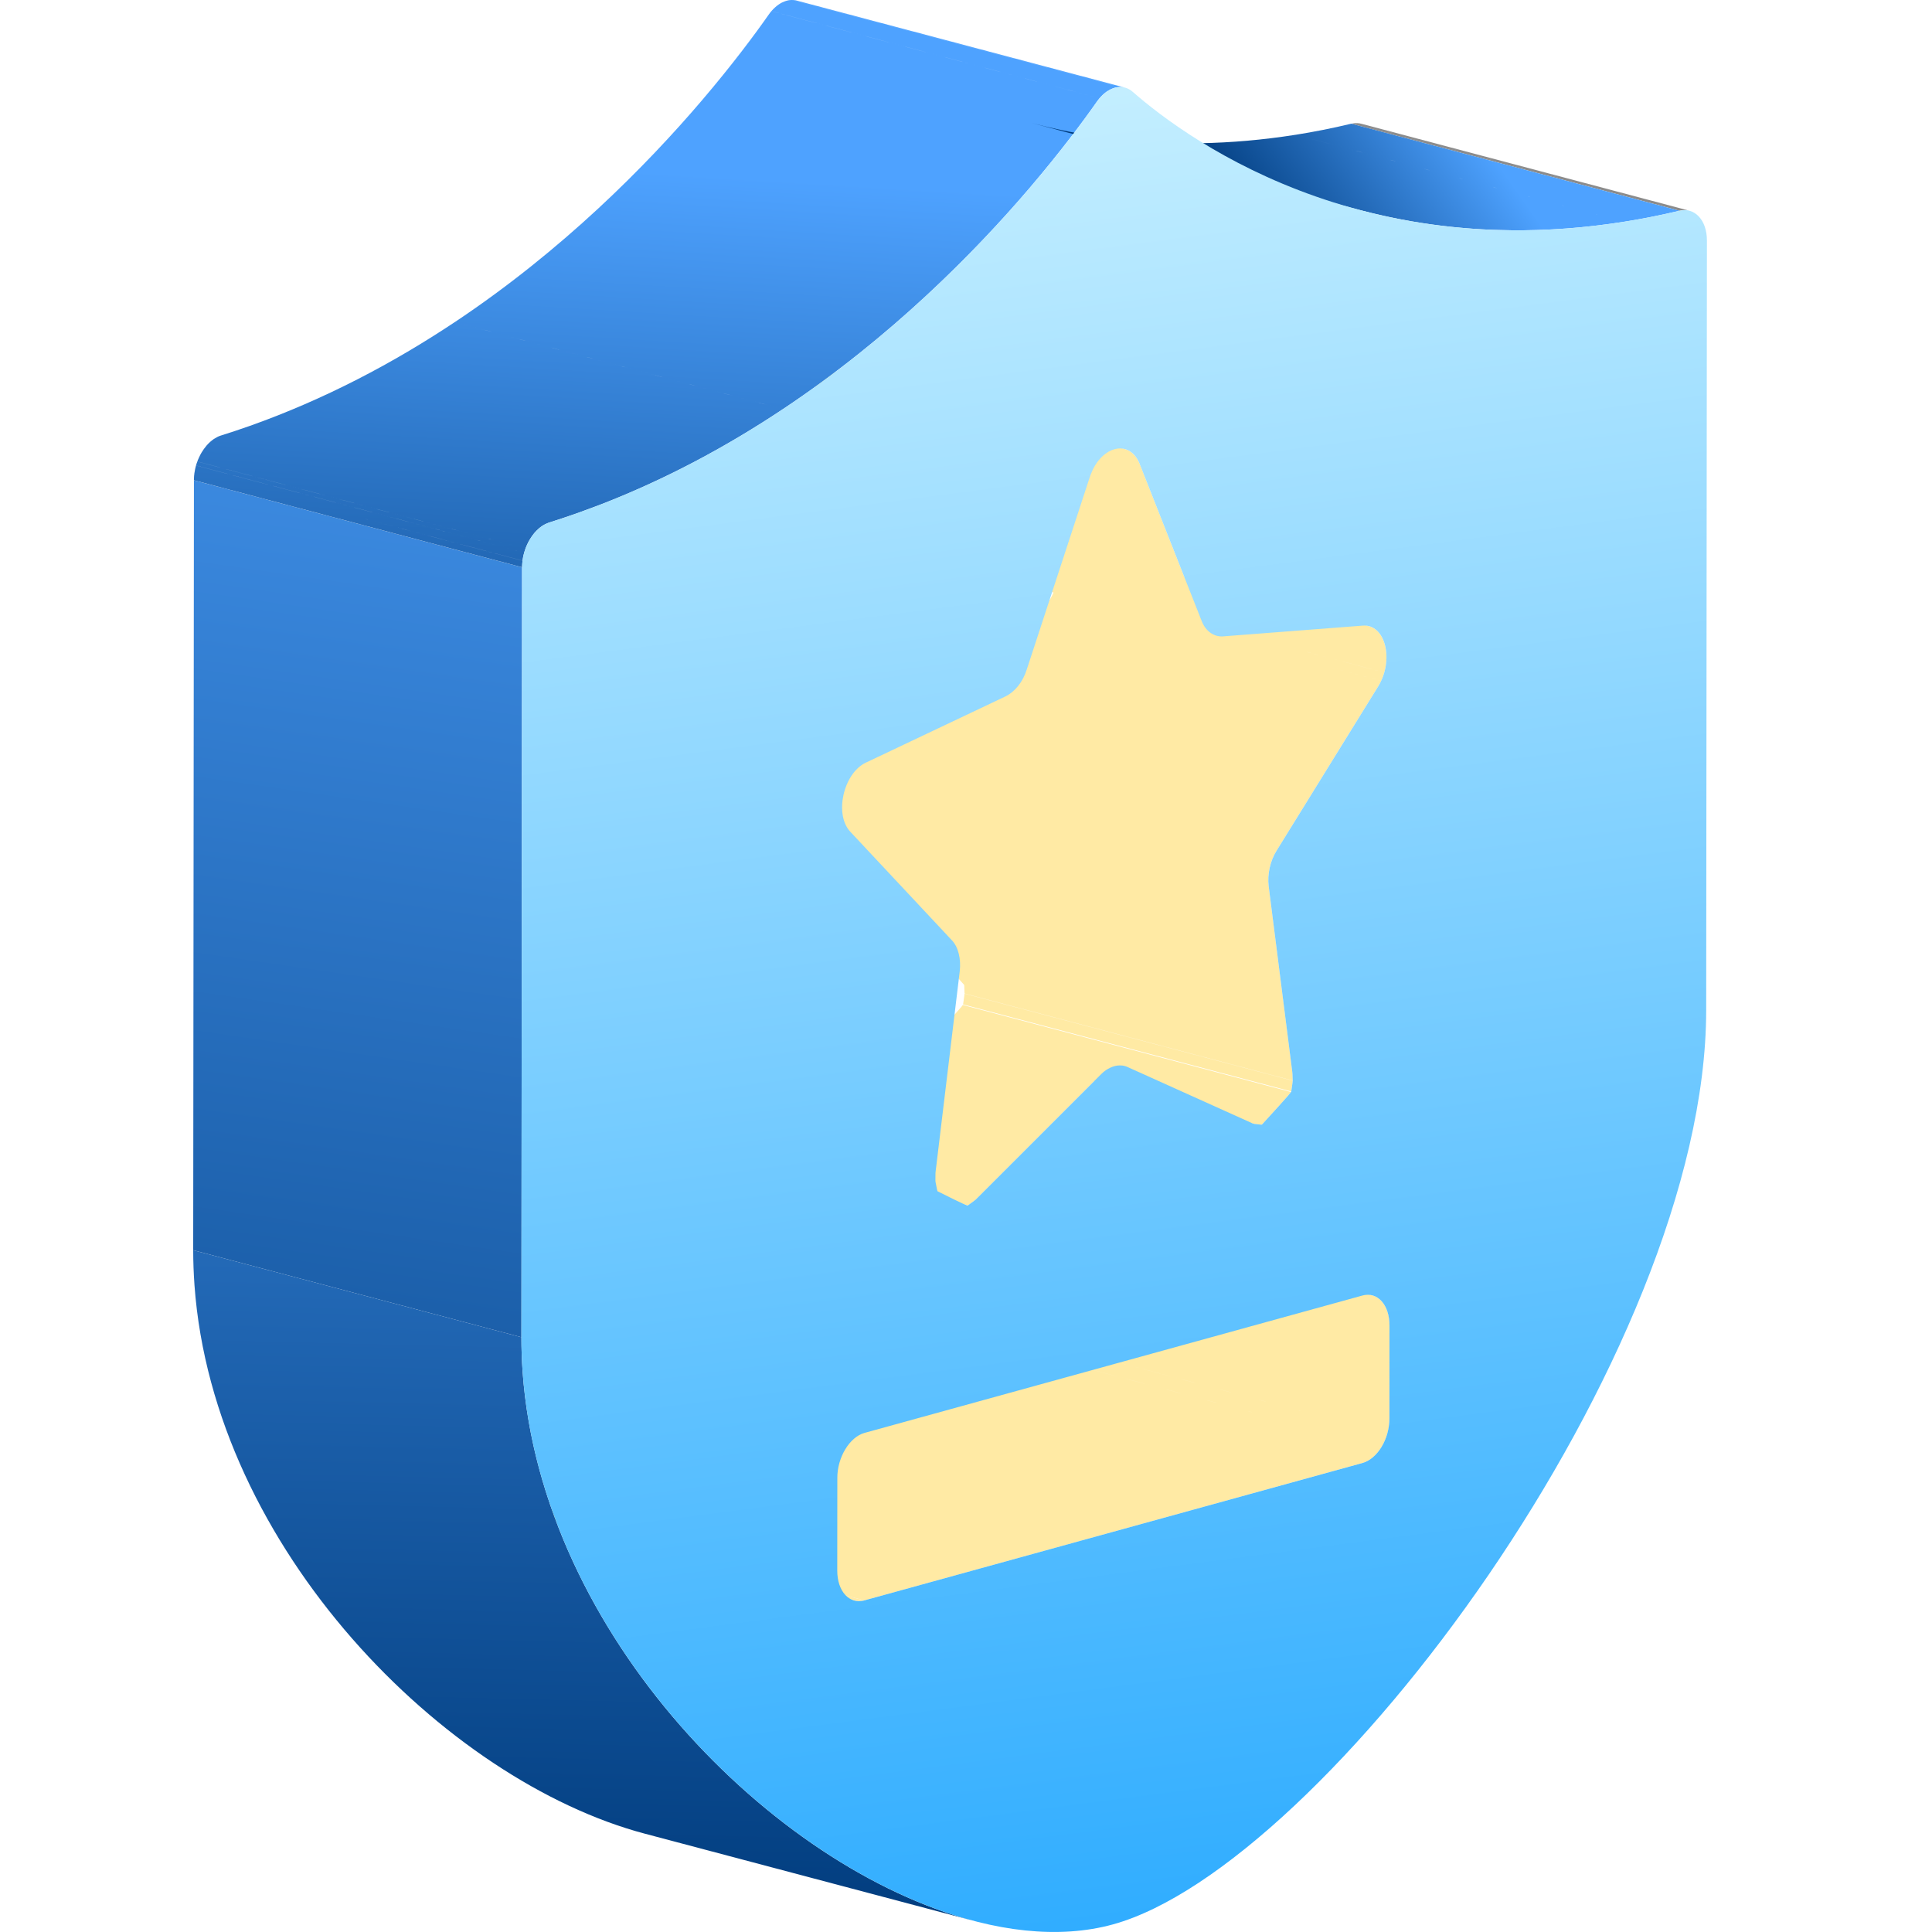 <?xml version="1.0" encoding="UTF-8"?>
<svg width="50px" height="50px" viewBox="0 0 50 50" version="1.1" xmlns="http://www.w3.org/2000/svg" xmlns:xlink="http://www.w3.org/1999/xlink">
    <title>公安备案</title>
    <defs>
        <linearGradient x1="87.556%" y1="104.596%" x2="93.99%" y2="-121.509%" id="linearGradient-1">
            <stop stop-color="#003B7C" offset="0%"></stop>
            <stop stop-color="#4EA2FF" offset="100%"></stop>
        </linearGradient>
        <linearGradient x1="57.365%" y1="180.079%" x2="70.313%" y2="-53.823%" id="linearGradient-2">
            <stop stop-color="#003B7C" offset="0%"></stop>
            <stop stop-color="#4EA2FF" offset="100%"></stop>
        </linearGradient>
        <linearGradient x1="60.736%" y1="156.655%" x2="73.211%" y2="32.684%" id="linearGradient-3">
            <stop stop-color="#003B7C" offset="0%"></stop>
            <stop stop-color="#4EA2FF" offset="100%"></stop>
        </linearGradient>
        <linearGradient x1="27.117%" y1="54.092%" x2="73.211%" y2="48.72%" id="linearGradient-4">
            <stop stop-color="#003B7C" offset="0%"></stop>
            <stop stop-color="#4EA2FF" offset="100%"></stop>
        </linearGradient>
        <linearGradient x1="46.34%" y1="0%" x2="54.935%" y2="104.705%" id="linearGradient-5">
            <stop stop-color="#C3EEFF" offset="0%"></stop>
            <stop stop-color="#25A8FF" offset="100%"></stop>
        </linearGradient>
    </defs>
    <g id="页面-1" stroke="none" stroke-width="1" fill="none" fill-rule="evenodd">
        <g id="编组-63" transform="translate(5, -0.001)">
            <path d="M30.956,36.765 C30.955,36.806 30.951,36.848 30.946,36.889 L30.947,36.889 C30.941,36.928 30.935,36.965 30.928,37.001 L30.916,37.054 L30.916,37.054 L30.9,37.107 L30.902,37.107 L30.867,37.211 C30.854,37.249 30.839,37.284 30.823,37.318 L30.793,37.38 L30.793,37.38 L30.76,37.438 L30.703,37.525 L30.703,37.525 L30.642,37.604 C30.584,37.67 30.523,37.726 30.456,37.771 L30.379,37.817 L30.298,37.851 C30.285,37.857 30.27,37.861 30.257,37.864 L30.258,37.864 L17.368,41.42 L8.874,39.168 L21.762,35.612 C21.778,35.608 21.792,35.605 21.806,35.599 L21.807,35.598 L21.886,35.565 C21.913,35.551 21.938,35.536 21.963,35.519 C22.03,35.474 22.092,35.418 22.147,35.352 L22.147,35.352 L22.21,35.273 C22.23,35.245 22.249,35.216 22.266,35.186 L27.997,36.706 L22.266,35.185 C22.288,35.148 22.31,35.108 22.33,35.066 C22.346,35.031 22.361,34.996 22.374,34.959 C22.387,34.925 22.398,34.891 22.408,34.855 L29.12,36.635 L22.408,34.854 C22.418,34.819 22.427,34.785 22.433,34.749 L24.077,35.185 L22.434,34.749 C22.441,34.712 22.449,34.674 22.453,34.637 C22.459,34.596 22.462,34.555 22.463,34.513 C22.464,34.494 22.464,34.475 22.464,34.454 L22.467,32.048 C22.467,32.018 22.465,31.988 22.464,31.96 C22.44,31.601 22.266,31.336 22.024,31.273 L30.518,33.525 C30.76,33.59 30.933,33.853 30.957,34.212 L30.96,34.256 L30.959,34.301 L30.958,36.707 L30.956,36.765 L30.956,36.765 Z" id="形状结合" fill="#FFEAA4" fill-rule="nonzero"></path>
            <path d="M30.018,3.194 L38.512,5.446 C38.497,5.449 38.481,5.452 38.466,5.455 L29.972,3.203 C29.989,3.198 30.003,3.197 30.018,3.194 Z M30.108,3.187 L30.148,3.189 L30.148,3.189 L30.188,3.194 C30.203,3.196 30.216,3.2 30.229,3.203 L38.723,5.455 C38.709,5.452 38.695,5.449 38.681,5.446 L38.679,5.446 L38.642,5.441 C38.628,5.44 38.615,5.439 38.602,5.439 L30.108,3.187 Z M30.107,3.187 L38.602,5.439 C38.572,5.439 38.543,5.442 38.512,5.446 L30.018,3.193 C30.049,3.188 30.079,3.187 30.107,3.187 Z" id="形状结合" fill="#8B8B8B"></path>
            <path d="M15.498,25.321 L15.514,25.322 C15.535,25.322 15.556,25.325 15.578,25.328 L15.596,25.332 C15.604,25.334 15.611,25.336 15.617,25.337 L19.589,26.389 C19.724,26.239 19.804,26.148 19.851,26.092 L19.851,26.091 L19.886,26.052 C19.903,26.03 19.912,26.017 19.917,26.009 L28.411,28.262 C28.405,28.273 28.387,28.296 28.345,28.345 L28.343,28.344 L28.316,28.378 C28.221,28.488 28.033,28.697 27.659,29.106 L27.651,29.104 L27.659,29.107 L27.644,29.107 C27.625,29.107 27.581,29.103 27.454,29.086 L23.31,27.987 L20.253,31.043 L20.252,31.043 C20.23,31.065 20.198,31.089 20.05,31.195 L11.557,28.943 C11.729,28.82 11.744,28.806 11.76,28.79 L11.761,28.79 L15.013,25.539 C15.053,25.502 15.095,25.467 15.138,25.438 C15.15,25.431 15.162,25.423 15.173,25.416 C15.215,25.39 15.258,25.371 15.301,25.356 C15.316,25.35 15.329,25.347 15.344,25.343 C15.365,25.337 15.387,25.331 15.409,25.328 L15.411,25.328 L15.453,25.322 C15.468,25.321 15.483,25.321 15.498,25.321 Z M19.962,25.717 L28.454,27.969 C28.454,27.98 28.454,27.992 28.45,28.024 C28.445,28.061 28.435,28.127 28.417,28.247 L19.924,25.995 C19.943,25.874 19.952,25.809 19.956,25.772 C19.961,25.74 19.961,25.728 19.962,25.717 Z M28.456,27.966 L19.962,25.713 C19.959,25.599 19.956,25.549 19.955,25.522 C19.953,25.506 19.952,25.498 19.952,25.49 L19.951,25.489 L15.902,20.952 C15.899,20.93 15.898,20.908 15.896,20.886 L15.896,20.885 L15.893,20.813 L15.893,20.813 L15.894,20.739 C15.896,20.698 15.9,20.656 15.906,20.615 L15.905,20.615 L15.914,20.557 L15.924,20.5 C15.933,20.463 15.942,20.427 15.951,20.392 C15.961,20.354 15.973,20.32 15.986,20.284 L15.986,20.285 C15.999,20.248 16.014,20.214 16.03,20.178 L16.059,20.12 L16.09,20.064 C16.096,20.053 16.103,20.043 16.109,20.034 L22.174,15.514 C22.177,15.508 22.181,15.502 22.186,15.495 L22.185,15.494 C22.21,15.454 22.232,15.411 22.251,15.368 L22.266,15.335 L17.997,14.203 C17.829,14.159 17.688,14.025 17.609,13.828 L15.997,9.745 L15.997,9.744 L15.948,9.642 C15.875,9.516 15.78,9.432 15.677,9.389 C15.656,9.382 15.637,9.375 15.617,9.37 L24.111,11.622 C24.13,11.627 24.151,11.634 24.169,11.642 C24.301,11.696 24.415,11.812 24.491,11.998 L24.492,11.997 L25.652,14.938 L30.431,16.207 C30.693,16.275 30.854,16.568 30.878,16.918 L30.879,16.917 C30.882,16.966 30.882,17.015 30.88,17.066 L30.877,17.127 L30.871,17.189 L30.851,17.3 L30.852,17.3 L30.84,17.353 L30.825,17.405 L28.149,16.695 L30.825,17.406 C30.815,17.441 30.805,17.477 30.791,17.511 C30.778,17.548 30.763,17.585 30.745,17.621 L29.117,17.188 L30.745,17.622 L30.714,17.685 L30.678,17.748 L30.667,17.766 L28.039,22.015 L28.04,22.015 L28.03,22.029 L28.03,22.029 L28.021,22.045 C27.999,22.082 27.98,22.119 27.96,22.159 C27.944,22.194 27.93,22.23 27.916,22.266 L27.915,22.266 L27.881,22.372 L27.867,22.427 L27.854,22.481 L27.855,22.481 L27.844,22.539 L27.835,22.595 C27.831,22.637 27.826,22.679 27.825,22.72 L27.824,22.794 L27.826,22.866 L27.827,22.866 C27.828,22.889 27.83,22.911 27.833,22.933 L28.445,27.742 L25.325,26.914 L28.445,27.742 C28.447,27.75 28.447,27.757 28.448,27.773 C28.45,27.801 28.453,27.851 28.456,27.966 Z" id="形状结合" fill="#FFEAA4" fill-rule="nonzero"></path>
            <path d="M8.656,39.18 C8.68,39.185 8.707,39.186 8.732,39.186 L8.734,39.186 L8.772,39.185 C8.786,39.184 8.8,39.183 8.814,39.181 L17.308,41.433 C17.279,41.437 17.253,41.439 17.224,41.439 L17.22,41.437 L17.187,41.437 C17.175,41.436 17.162,41.434 17.15,41.432 L8.656,39.18 Z M8.874,39.167 L17.369,41.42 C17.348,41.426 17.327,41.43 17.308,41.433 L8.814,39.181 C8.834,39.176 8.854,39.173 8.874,39.167 Z" id="形状结合" fill="#FFEAA4" fill-rule="nonzero"></path>
            <path d="M-8.31335001e-13,32.356 L8.494,34.608 C8.494,34.911 8.504,35.213 8.526,35.513 C9.018,42.335 15.023,48.342 20.184,49.709 L11.69,47.457 C6.531,46.09 0.524,40.082 0.033,33.26 C0.012,32.961 -8.31335001e-13,32.659 -8.31335001e-13,32.356 Z" id="形状结合" fill="url(#linearGradient-1)" fill-rule="nonzero"></path>
            <polygon id="Fill-152" fill="url(#linearGradient-2)" fill-rule="nonzero" points="8.494 34.608 0 32.356 0.019 12.431 8.511 14.683"></polygon>
            <path d="M0.072,12.048 L8.566,14.301 L8.553,14.352 L8.553,14.352 L8.54,14.404 C8.533,14.439 8.527,14.475 8.523,14.51 L4.275,13.384 L8.522,14.511 C8.518,14.549 8.515,14.589 8.513,14.628 C8.512,14.647 8.512,14.664 8.512,14.682 L0.018,12.43 C0.018,12.412 0.018,12.393 0.02,12.375 C0.021,12.336 0.024,12.297 0.03,12.258 L0.029,12.258 C0.034,12.221 0.041,12.188 0.048,12.152 L0.047,12.152 L0.072,12.048 L0.072,12.048 Z M0.107,11.945 L8.6,14.197 C8.588,14.231 8.577,14.265 8.566,14.301 L0.073,12.047 C0.083,12.013 0.093,11.979 0.107,11.945 Z M6.771,8.336 L15.264,10.588 C13.844,11.534 12.261,12.395 10.526,13.065 L9.941,13.281 C9.702,13.365 9.459,13.447 9.214,13.524 C9.205,13.527 9.198,13.529 9.19,13.532 L9.109,13.567 L9.109,13.567 L9.029,13.613 C8.983,13.644 8.939,13.681 8.897,13.723 L8.834,13.789 L8.77,13.872 L8.77,13.872 L8.711,13.964 C8.687,14.003 8.665,14.044 8.646,14.087 C8.63,14.122 8.613,14.159 8.6,14.197 L0.107,11.944 C0.121,11.907 0.136,11.87 0.153,11.835 C0.172,11.792 0.194,11.75 0.218,11.71 L0.218,11.71 L0.277,11.62 C0.298,11.591 0.32,11.563 0.342,11.537 L0.341,11.537 C0.401,11.467 0.468,11.408 0.537,11.36 L0.537,11.361 C0.589,11.327 0.642,11.298 0.697,11.279 C0.704,11.277 0.713,11.274 0.719,11.272 C0.965,11.195 1.209,11.113 1.449,11.029 L1.449,11.029 C3.414,10.333 5.193,9.387 6.771,8.336 Z M14.963,0.29 L23.456,2.543 C23.433,2.571 23.41,2.599 23.388,2.632 C23.024,3.15 22.445,3.928 21.666,4.842 L21.667,4.842 C20.21,6.55 18.05,8.732 15.265,10.588 L6.772,8.336 C9.557,6.48 11.717,4.298 13.173,2.59 C13.952,1.676 14.531,0.898 14.895,0.378 C14.917,0.347 14.939,0.317 14.963,0.29 Z M15.317,0.033 L23.81,2.285 C23.758,2.303 23.706,2.33 23.654,2.364 L17.329,0.686 L23.654,2.363 C23.62,2.387 23.584,2.415 23.55,2.445 C23.519,2.475 23.488,2.507 23.457,2.543 L14.963,0.289 C14.994,0.254 15.025,0.222 15.058,0.193 C15.091,0.162 15.126,0.135 15.162,0.111 L15.161,0.112 C15.211,0.077 15.265,0.051 15.317,0.033 Z M15.502,0.001 L23.996,2.253 L23.953,2.254 L23.953,2.254 L23.911,2.258 C23.877,2.264 23.843,2.273 23.81,2.285 L15.317,0.033 C15.351,0.021 15.385,0.012 15.418,0.006 L15.42,0.006 L15.46,0.002 C15.474,0.001 15.488,0.001 15.502,0.001 Z M23.996,2.252 L15.502,-1.07469589e-13 C15.528,-1.07469589e-13 15.554,0.003 15.58,0.007 L15.58,0.007 L15.599,0.011 C15.606,0.012 15.613,0.014 15.619,0.016 L24.086,2.261 L24.073,2.259 L24.073,2.259 C24.048,2.255 24.023,2.252 23.996,2.252 Z" id="形状结合" fill="url(#linearGradient-3)" fill-rule="nonzero"></path>
            <path d="M23.02,3.472 C23.826,3.613 24.69,3.699 25.612,3.708 L25.616,3.709 L26.075,3.707 C26.855,3.693 27.674,3.624 28.53,3.489 L37.024,5.741 C35.996,5.904 35.022,5.97 34.105,5.961 L34.1,5.96 L33.649,5.95 C32.897,5.921 32.184,5.842 31.513,5.726 L23.02,3.472 Z M29.972,3.202 L38.466,5.455 C37.974,5.572 37.493,5.667 37.024,5.741 L28.531,3.489 C29,3.415 29.481,3.32 29.972,3.202 Z M21.702,3.185 C22.122,3.296 22.561,3.394 23.02,3.473 L31.514,5.726 C31.055,5.646 30.615,5.548 30.195,5.437 L21.702,3.185 Z" id="形状结合" fill="url(#linearGradient-4)" fill-rule="nonzero"></path>
            <path d="M30.958,36.707 L30.959,34.301 C30.961,33.773 30.652,33.421 30.26,33.529 L17.372,37.085 C16.989,37.191 16.67,37.716 16.67,38.243 L16.668,40.648 C16.668,41.189 16.985,41.526 17.368,41.42 L30.257,37.865 C30.649,37.756 30.958,37.247 30.958,36.707 M17.406,19.739 C16.826,20.015 16.582,21.085 17.011,21.532 L19.633,24.334 C19.801,24.506 19.875,24.819 19.838,25.138 L19.218,30.287 C19.215,30.311 19.212,30.335 19.21,30.358 C19.207,30.538 19.209,30.559 19.21,30.581 C19.25,30.795 19.256,30.813 19.262,30.83 C20.019,31.21 20.036,31.203 20.05,31.196 C20.223,31.072 20.237,31.058 20.254,31.043 L23.505,27.793 C23.557,27.742 23.611,27.701 23.667,27.668 C23.722,27.636 23.78,27.61 23.838,27.594 C23.894,27.579 23.952,27.572 24.007,27.575 C24.062,27.576 24.117,27.588 24.169,27.61 L27.407,29.07 C27.423,29.076 27.438,29.082 27.454,29.086 C27.628,29.108 27.644,29.108 27.659,29.105 C28.407,28.289 28.412,28.268 28.418,28.247 C28.453,28.01 28.455,27.987 28.455,27.965 C28.45,27.785 28.447,27.765 28.444,27.741 L27.833,22.934 C27.796,22.634 27.871,22.28 28.039,22.015 L30.667,17.766 C31.087,17.084 30.856,16.145 30.268,16.192 L26.644,16.471 C26.411,16.483 26.204,16.335 26.102,16.079 L24.491,11.998 C24.415,11.812 24.301,11.697 24.169,11.642 C24.066,11.6 23.955,11.596 23.844,11.627 C23.795,11.64 23.747,11.659 23.7,11.685 C23.685,11.694 23.668,11.704 23.654,11.714 C23.53,11.793 23.413,11.916 23.321,12.08 C23.311,12.1 23.299,12.121 23.287,12.143 C23.266,12.187 23.247,12.231 23.228,12.28 C23.219,12.304 23.21,12.329 23.202,12.353 L21.572,17.329 C21.47,17.654 21.263,17.904 21.03,18.02 L17.406,19.739 M38.466,5.455 C38.858,5.36 39.175,5.697 39.175,6.224 L39.156,26.149 C39.149,35.065 29.267,48.297 23.804,49.804 C18.19,51.352 8.485,43.522 8.494,34.607 L8.512,14.682 C8.512,14.155 8.83,13.643 9.214,13.524 C16.918,11.103 21.911,4.735 23.388,2.631 C23.44,2.559 23.493,2.498 23.551,2.444 C23.741,2.272 23.959,2.211 24.151,2.28 C24.207,2.3 24.262,2.332 24.313,2.376 C25.787,3.668 30.76,7.284 38.466,5.455" id="Fill-194" fill="url(#linearGradient-5)" fill-rule="nonzero"></path>
        </g>
    </g>
</svg>